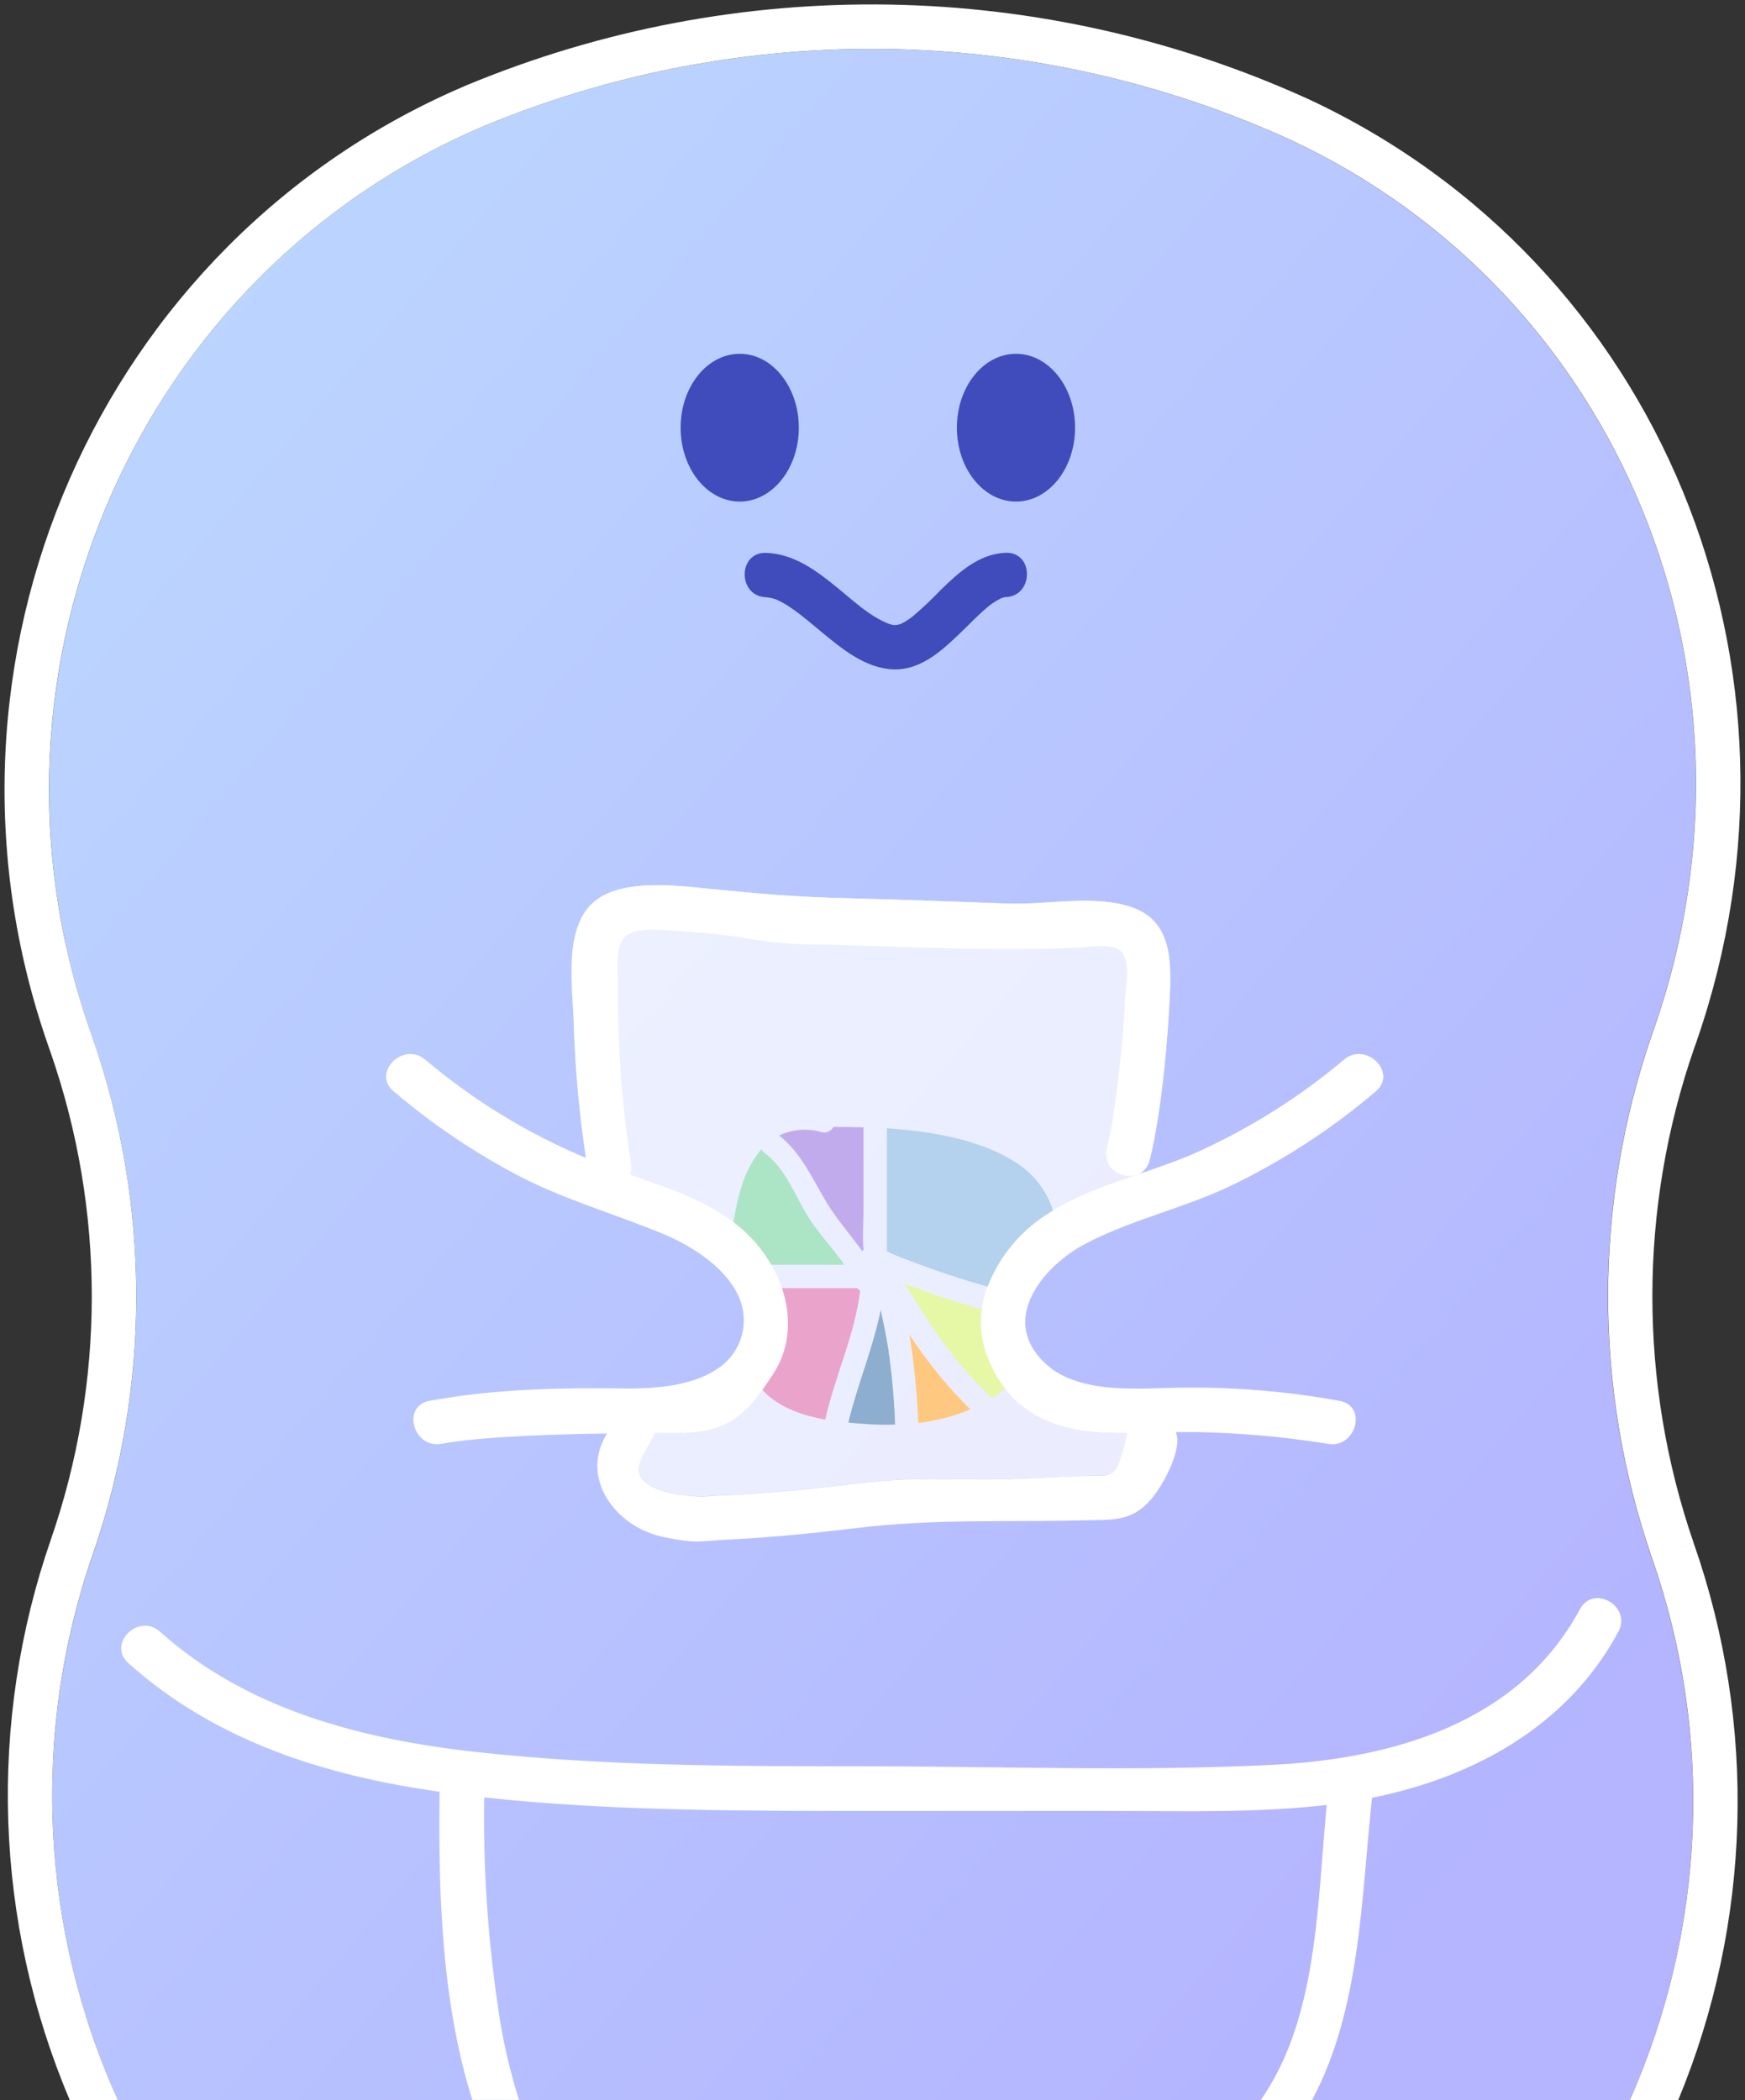 <svg width="236" height="284" viewBox="0 0 236 284" fill="none" xmlns="http://www.w3.org/2000/svg">
<rect x="0" y="0" width="236" height="284" fill="#333333" stroke="none"/>
<path d="M223.395 210.682C215.452 187.693 215.472 162.701 223.453 139.725L223.754 138.854C240.317 91.238 219.088 39.654 174.371 18.848C157.333 11.114 138.889 6.958 120.18 6.637C101.472 6.317 82.896 9.839 65.603 16.986C18.666 36.768 -4.797 90.445 12.137 139.226L12.573 140.474C20.39 163.048 20.39 187.595 12.573 210.17C4.203 234.305 5.417 260.733 15.965 284H220.4C230.7 260.834 231.771 234.611 223.395 210.682Z" fill="url(#paint0_linear_759_1165)"/>
<path d="M229.078 208.704L226.237 209.69L229.078 208.698C221.585 186.991 221.605 163.396 229.136 141.702L229.443 140.838C247.024 90.278 224.445 35.494 176.912 13.382C159.11 5.294 139.836 0.95 120.286 0.62C100.735 0.29 81.326 3.98 63.261 11.462C13.405 32.48 -11.549 89.44 6.448 141.171L6.883 142.419C14.255 163.713 14.255 186.866 6.883 208.16C-1.683 232.881 -0.771 259.901 9.443 283.987H15.965C5.41 260.716 4.193 234.28 12.566 210.138C20.384 187.563 20.384 163.016 12.566 140.442L12.131 139.194C-4.822 90.445 18.659 36.794 65.597 16.986C82.894 9.835 101.475 6.31 120.19 6.631C138.905 6.951 157.354 11.109 174.397 18.848C219.114 39.648 240.317 91.238 223.779 138.854L223.478 139.725C215.498 162.701 215.478 187.693 223.421 210.682C231.788 234.614 230.708 260.837 220.4 284H226.954C236.9 260.017 237.656 233.21 229.078 208.704Z" fill="white"/>
<path d="M67.35 271.373C65.963 261.995 65.338 252.519 65.482 243.04C83.261 244.96 101.27 244.858 119.114 244.87H150.806C160.336 244.87 169.949 245.165 179.427 244.058C178.147 257.293 178.262 272.915 170.506 283.962H177.45C184.029 271.642 184.08 256.774 185.558 243.098C199.28 240.314 211.99 233.44 218.877 220.627C220.714 217.216 215.517 214.17 213.68 217.587C205.418 232.947 188.406 237.824 172.08 238.637C153.853 239.546 135.44 238.848 117.194 238.829C99.638 238.829 81.962 238.829 64.496 236.909C49.059 235.213 33.456 231.226 21.616 220.614C18.742 218.054 14.467 222.278 17.36 224.877C29.149 235.462 44.048 240.115 59.453 242.278C59.267 255.821 59.722 270.765 63.875 283.942H70.192C68.892 279.84 67.941 275.635 67.35 271.373Z" fill="white"/>
<path d="M181.782 143.283C175.816 148.307 169.19 152.491 162.09 155.718C155.05 158.918 146.934 160.275 140.618 164.87C135.088 168.896 130.858 176.192 133.398 183.11C135.939 190.029 141.117 193.05 147.965 193.638C149.456 193.766 150.954 193.792 152.445 193.786C152.139 195.217 151.737 196.626 151.242 198.003C151.084 198.497 150.758 198.919 150.32 199.196C149.883 199.474 149.361 199.588 148.848 199.52C147.357 199.578 145.859 199.571 144.368 199.635C140.893 199.776 137.245 200.038 133.757 200.038C127.459 200.038 123.178 199.744 116.746 200.506C110.314 201.267 103.882 201.946 97.418 202.214C94.179 202.349 96.08 202.515 92.841 202.214C90.921 202.042 85.475 201.075 86.525 197.926C86.966 196.614 87.574 195.827 88.624 193.728C89.814 193.728 89.802 193.786 91.005 193.779C98.077 193.779 100.605 192.006 104.637 185.638C108.618 179.392 105.962 171.482 100.918 166.733C96.553 162.618 90.826 160.749 85.219 158.829C85.386 158.348 85.432 157.834 85.353 157.331C84.476 151.807 83.921 146.236 83.689 140.646C83.594 138.202 83.555 135.763 83.581 133.318C83.581 131.322 82.941 127.258 85.181 126.214C87.165 125.286 91.152 125.901 93.296 126.016C96.086 126.179 98.864 126.504 101.616 126.989C106.538 127.827 108.579 127.629 116.298 127.859C126.25 128.186 135.926 128.576 145.885 128.122C147.35 128.051 150.115 127.546 151.408 128.48C153.072 129.677 152.246 133.555 152.157 135.245C151.882 140.602 150.998 150.054 149.686 155.251C148.733 159.008 154.544 160.614 155.491 156.851C157.046 150.694 158.019 140.211 158.243 133.843C158.416 129.139 158.109 124.333 152.938 122.63C147.888 120.966 141.654 122.355 136.445 122.182C129.219 121.939 122.314 121.638 115.101 121.472C107.53 121.306 102.525 120.832 96.112 120.192C91.529 119.744 83.382 118.63 79.811 122.445C76.24 126.259 77.494 133.856 77.609 138.445C77.798 144.52 78.349 150.579 79.261 156.589C71.37 153.292 64.031 148.804 57.501 143.283C54.557 140.8 50.275 145.037 53.238 147.546C58.519 152.046 64.292 155.934 70.448 159.136C76.707 162.336 83.382 164.211 89.846 166.899C94.966 169.05 102.058 173.939 100.368 180.512C98.678 187.085 89.981 187.821 84.457 187.744C75.549 187.622 66.896 187.808 58.096 189.414C54.256 190.112 55.901 195.917 59.702 195.226C65.462 194.17 76.342 193.914 82.102 193.837C78.352 199.782 83.165 206.47 89.712 207.827C94.377 208.794 94.192 208.39 98.928 208.154C104.643 207.866 110.339 207.27 116.022 206.598C126.902 205.318 135.664 205.856 146.627 205.574C150.525 205.472 153.181 205.837 155.914 202.445C157.494 200.474 159.958 195.808 159.024 193.651C160.048 193.651 161.072 193.619 162.096 193.651C167.954 193.771 173.796 194.299 179.581 195.232C183.37 195.923 184.995 190.112 181.181 189.421C173.486 188.021 165.664 187.435 157.846 187.674C151.869 187.853 143.626 188.314 139.843 182.605C136.061 176.896 141.968 170.682 146.8 168.16C152.957 164.915 159.946 163.405 166.256 160.422C173.385 157.012 180.042 152.69 186.058 147.565C189.04 145.037 184.733 140.794 181.782 143.283Z" fill="white"/>
<path opacity="0.72" d="M181.782 143.283C175.816 148.307 169.19 152.491 162.089 155.718C159.491 156.902 156.745 157.83 153.993 158.771C153.993 158.771 153.993 158.771 153.993 158.733C154.367 158.553 154.695 158.29 154.951 157.964C155.208 157.638 155.386 157.257 155.472 156.851C157.027 150.694 158 140.211 158.224 133.843C158.397 129.139 158.089 124.333 152.918 122.63C147.869 120.966 141.635 122.355 136.425 122.182C129.2 121.939 122.294 121.638 115.081 121.472C107.51 121.306 102.505 120.832 96.093 120.192C91.51 119.744 83.363 118.63 79.792 122.445C76.221 126.259 77.475 133.856 77.59 138.445C77.778 144.52 78.33 150.579 79.242 156.589C71.351 153.292 64.012 148.804 57.481 143.283C54.538 140.8 50.256 145.037 53.219 147.546C58.506 152.047 64.286 155.936 70.448 159.136C76.707 162.336 83.382 164.211 89.846 166.899C90.633 167.232 91.459 167.629 92.297 168.077C93.493 168.717 94.635 169.456 95.709 170.285C96.231 170.684 96.731 171.112 97.206 171.565C97.757 172.093 98.262 172.667 98.717 173.28C98.948 173.594 99.162 173.921 99.357 174.259C99.936 175.176 100.322 176.2 100.493 177.271C100.663 178.341 100.614 179.435 100.349 180.486C99.882 182.219 98.847 183.744 97.411 184.819C95.875 185.902 94.132 186.656 92.291 187.034V193.76C91.875 193.76 91.446 193.76 91.011 193.76C89.808 193.76 89.821 193.709 88.63 193.709C87.581 195.808 86.973 196.589 86.531 197.907C85.481 201.056 90.941 202.022 92.848 202.195C96.086 202.483 94.186 202.317 97.424 202.195C103.888 201.926 110.326 201.242 116.752 200.486C123.177 199.731 127.465 200.019 133.763 200.019C137.251 200.019 140.899 199.757 144.374 199.616C145.865 199.552 147.363 199.558 148.854 199.501C149.368 199.573 149.891 199.462 150.331 199.187C150.771 198.912 151.1 198.49 151.261 197.997C151.756 196.62 152.158 195.211 152.464 193.779C150.96 193.779 149.462 193.779 147.984 193.632C144.144 193.306 140.822 192.205 138.198 190.08C139 189.395 139.745 188.646 140.425 187.84C141.123 186.989 141.752 186.083 142.307 185.133C141.414 184.5 140.639 183.716 140.016 182.816C139.958 182.739 139.894 182.669 139.843 182.592C139.034 181.406 138.62 179.995 138.659 178.56C138.696 177.501 138.946 176.461 139.395 175.501C140.291 173.63 141.579 171.973 143.171 170.643C144.159 169.788 145.231 169.036 146.371 168.397L146.8 168.16C147.171 167.962 147.561 167.789 147.945 167.603C153.814 164.742 160.329 163.226 166.256 160.422C173.385 157.012 180.042 152.69 186.057 147.565C189.04 145.037 184.733 140.794 181.782 143.283ZM99.222 165.274C99.822 165.728 100.397 166.215 100.944 166.733C101.27 167.04 101.584 167.373 101.891 167.693C101.584 167.36 101.251 167.053 100.944 166.733C100.397 166.215 99.822 165.728 99.222 165.274ZM132.688 178.637C132.678 179.051 132.691 179.466 132.726 179.878C132.669 179.462 132.656 179.04 132.662 178.637H132.688ZM132.809 177.05C132.743 177.521 132.702 177.995 132.688 178.47C132.694 177.995 132.726 177.521 132.784 177.05H132.809ZM104.323 171.014C103.872 170.229 103.363 169.478 102.8 168.768C103.354 169.479 103.854 170.23 104.297 171.014H104.323ZM102.781 168.742C102.531 168.422 102.262 168.102 101.987 167.808C102.237 168.109 102.505 168.422 102.755 168.742H102.781ZM105.763 174.17C106.082 175.104 106.312 176.066 106.448 177.043C106.312 176.066 106.082 175.104 105.763 174.17ZM106.544 178.4C106.544 177.946 106.486 177.491 106.422 177.043C106.48 177.504 106.525 177.958 106.544 178.4ZM106.544 178.72C106.544 179.072 106.544 179.424 106.544 179.776C106.55 179.437 106.557 179.085 106.55 178.733L106.544 178.72ZM106.48 180.211C106.48 180.525 106.409 180.851 106.358 181.146C106.416 180.845 106.48 180.538 106.48 180.224V180.211ZM106.262 181.626C106.198 181.926 106.121 182.221 106.032 182.522C106.128 182.24 106.205 181.939 106.269 181.638L106.262 181.626ZM105.885 183.002C105.782 183.309 105.654 183.642 105.52 183.917C105.661 183.629 105.789 183.322 105.891 183.014L105.885 183.002ZM134 184.557C134.166 184.915 134.339 185.274 134.525 185.606C134.339 185.274 134.166 184.915 134 184.557ZM134.557 185.664C134.955 186.393 135.411 187.088 135.92 187.744C135.409 187.089 134.953 186.394 134.557 185.664ZM133.398 183.104C133.228 182.633 133.087 182.152 132.976 181.664C133.087 182.152 133.228 182.633 133.398 183.104C133.565 183.546 133.737 183.974 133.923 184.384C133.737 183.981 133.565 183.552 133.398 183.11V183.104ZM132.72 180.179C132.76 180.562 132.82 180.942 132.899 181.318C132.82 180.942 132.76 180.562 132.72 180.179ZM133.533 173.997C133.693 173.562 133.878 173.133 134.07 172.717C133.878 173.146 133.693 173.574 133.539 173.997H133.533ZM138.141 166.989C137.923 167.206 137.705 167.43 137.501 167.661C137.712 167.43 137.929 167.206 138.147 166.989H138.141ZM137.2 168.019C136.995 168.256 136.79 168.499 136.592 168.742C136.765 168.499 136.969 168.256 137.2 168.019ZM136.304 169.114C136.105 169.37 135.907 169.638 135.721 169.907C135.881 169.638 136.08 169.37 136.278 169.114H136.304ZM135.485 170.259C135.286 170.547 135.107 170.848 134.928 171.149C135.081 170.848 135.28 170.554 135.459 170.259H135.485ZM134.749 171.456C134.557 171.795 134.384 172.141 134.217 172.486C134.358 172.141 134.531 171.795 134.723 171.456H134.749ZM92.323 161.427C90.013 160.461 87.619 159.648 85.245 158.829C89.085 160.109 92.925 161.434 96.381 163.418C95.061 162.672 93.698 162.007 92.297 161.427H92.323ZM104.662 185.638C104.925 185.226 105.165 184.798 105.379 184.358C105.165 184.798 104.925 185.226 104.662 185.638C104.125 186.477 103.619 187.232 103.12 187.923C103.593 187.232 104.099 186.477 104.637 185.638H104.662ZM92.304 193.76C92.765 193.76 93.206 193.709 93.629 193.67C93.206 193.702 92.765 193.76 92.304 193.76ZM93.987 193.632L94.864 193.51L93.987 193.632ZM96.349 193.197C97.025 193.014 97.681 192.763 98.307 192.448C97.681 192.761 97.025 193.01 96.349 193.19V193.197ZM95.242 193.446C95.523 193.395 95.792 193.338 96.054 193.274C95.792 193.331 95.523 193.389 95.242 193.44V193.446ZM100.304 191.091C100.579 190.854 100.848 190.605 101.117 190.33C100.848 190.598 100.579 190.848 100.304 191.085V191.091ZM98.557 192.307C98.774 192.186 98.992 192.064 99.197 191.923C98.992 192.051 98.8 192.179 98.557 192.301V192.307ZM99.466 191.744C99.677 191.59 99.888 191.43 100.105 191.264C99.888 191.424 99.677 191.584 99.44 191.738L99.466 191.744ZM138.505 166.656C138.742 166.432 138.985 166.214 139.229 166.016C138.973 166.24 138.729 166.426 138.48 166.65L138.505 166.656ZM139.549 165.722C139.901 165.427 140.259 165.146 140.63 164.877C140.246 165.139 139.888 165.421 139.536 165.715L139.549 165.722Z" fill="white"/>
<path d="M132.784 177.05C129.23 176.038 125.729 174.876 122.281 173.562L122.921 174.515C124.003 176.23 125.085 177.952 126.23 179.635C128.516 183.06 131.176 186.219 134.16 189.056C134.776 188.665 135.368 188.238 135.933 187.776C134.862 186.369 134.014 184.807 133.417 183.142C132.699 181.197 132.481 179.102 132.784 177.05Z" fill="#E6F7A6"/>
<path d="M137.533 157.28C133.597 154.72 128.746 153.568 124.138 152.966C122.742 152.787 121.347 152.659 119.946 152.563C119.946 155.866 119.946 159.166 119.946 162.464V168.224C119.946 168.41 119.946 169.037 119.946 169.203C120.074 169.242 120.445 169.453 120.541 169.491C121.366 169.856 122.218 170.17 123.062 170.49C126.506 171.808 130.006 172.973 133.565 173.984C134.978 170.324 137.424 167.154 140.605 164.858C141.187 164.435 141.795 164.045 142.41 163.667C141.568 161.04 139.845 158.784 137.533 157.28Z" fill="#B4D1ED"/>
<path d="M123.881 181.779C123.574 181.331 123.28 180.883 122.979 180.435C123.088 181.107 123.203 181.779 123.299 182.451C123.76 185.754 124.058 189.073 124.195 192.41C126.615 192.126 128.985 191.508 131.235 190.573C128.508 187.884 126.046 184.939 123.881 181.779Z" fill="#FFC880"/>
<path d="M116.33 174.56C116.191 174.452 116.068 174.325 115.965 174.182H106.813H105.757C107.037 177.946 106.941 182.074 104.656 185.651C104.118 186.49 103.613 187.245 103.114 187.936C103.338 188.166 103.549 188.41 103.792 188.627C105.93 190.509 108.746 191.443 111.619 191.955C111.623 191.938 111.623 191.921 111.619 191.904C112.925 186.08 115.613 180.474 116.33 174.56Z" fill="#EAA4CB"/>
<path d="M104.297 171.014H106.435H114.198C112.649 168.755 110.665 166.752 109.238 164.435C107.485 161.587 106.243 158.035 103.478 155.955C103.275 155.801 103.1 155.612 102.96 155.398C101.75 156.871 100.847 158.57 100.304 160.397C99.808 161.984 99.442 163.608 99.21 165.254C99.81 165.709 100.384 166.196 100.931 166.714C102.257 167.976 103.391 169.425 104.297 171.014Z" fill="#ACE5C6"/>
<path d="M111.811 162.624C113.226 164.966 115.056 166.982 116.618 169.19C116.664 169.109 116.719 169.034 116.784 168.966C116.618 167.194 116.784 165.28 116.784 163.533V152.442C115.431 152.399 114.079 152.378 112.726 152.378C112.567 152.673 112.31 152.903 111.999 153.028C111.688 153.153 111.343 153.165 111.024 153.062C109.149 152.525 107.142 152.696 105.385 153.542C108.4 155.942 109.866 159.392 111.811 162.624Z" fill="#C1ABED"/>
<path d="M119.107 177.12C118.089 182.272 115.945 187.245 114.736 192.352C115.485 192.429 116.227 192.493 116.944 192.544C118.311 192.645 119.683 192.673 121.053 192.627C120.938 189.199 120.63 185.781 120.131 182.387C119.862 180.64 119.485 178.886 119.107 177.12Z" fill="#8DAECE"/>
<path d="M100.041 67.821C104.456 67.821 108.035 63.348 108.035 57.831C108.035 52.313 104.456 47.84 100.041 47.84C95.627 47.84 92.048 52.313 92.048 57.831C92.048 63.348 95.627 67.821 100.041 67.821Z" fill="#404CBC"/>
<path d="M137.405 67.821C141.819 67.821 145.398 63.348 145.398 57.831C145.398 52.313 141.819 47.84 137.405 47.84C132.99 47.84 129.411 52.313 129.411 57.831C129.411 63.348 132.99 67.821 137.405 67.821Z" fill="#404CBC"/>
<path d="M103.581 80.755C104.087 80.797 104.585 80.911 105.059 81.094C105.758 81.413 106.425 81.799 107.05 82.246C108.477 83.213 109.77 84.358 111.094 85.446C113.878 87.744 117.059 90.387 120.854 90.515C124.432 90.63 127.254 88.096 129.699 85.76C130.979 84.55 132.144 83.277 133.482 82.157C133.924 81.776 134.402 81.44 134.909 81.152C134.909 81.152 135.786 80.704 135.357 80.909C135.546 80.844 135.738 80.788 135.933 80.742C135.626 80.742 135.651 80.774 136.01 80.742C139.85 80.595 139.85 74.598 136.01 74.746C132.4 74.886 129.661 77.395 127.203 79.795C126.009 81.048 124.749 82.236 123.427 83.354C122.94 83.742 122.412 84.077 121.853 84.352C121.661 84.442 121.661 84.448 121.853 84.352C121.665 84.42 121.472 84.476 121.277 84.518C121.814 84.461 120.976 84.518 120.867 84.518C120.022 84.416 118.499 83.571 117.398 82.803C115.984 81.811 114.691 80.653 113.354 79.558C110.499 77.229 107.434 74.88 103.594 74.758C99.754 74.637 99.754 80.634 103.594 80.755H103.581Z" fill="#404CBC"/>
<defs>
<linearGradient id="paint0_linear_759_1165" x1="-65.155" y1="11.674" x2="207.677" y2="245.53" gradientUnits="userSpaceOnUse">
<stop stop-color="#BEE0FF"/>
<stop offset="1" stop-color="#B4B4FF"/>
</linearGradient>
</defs>
</svg>
